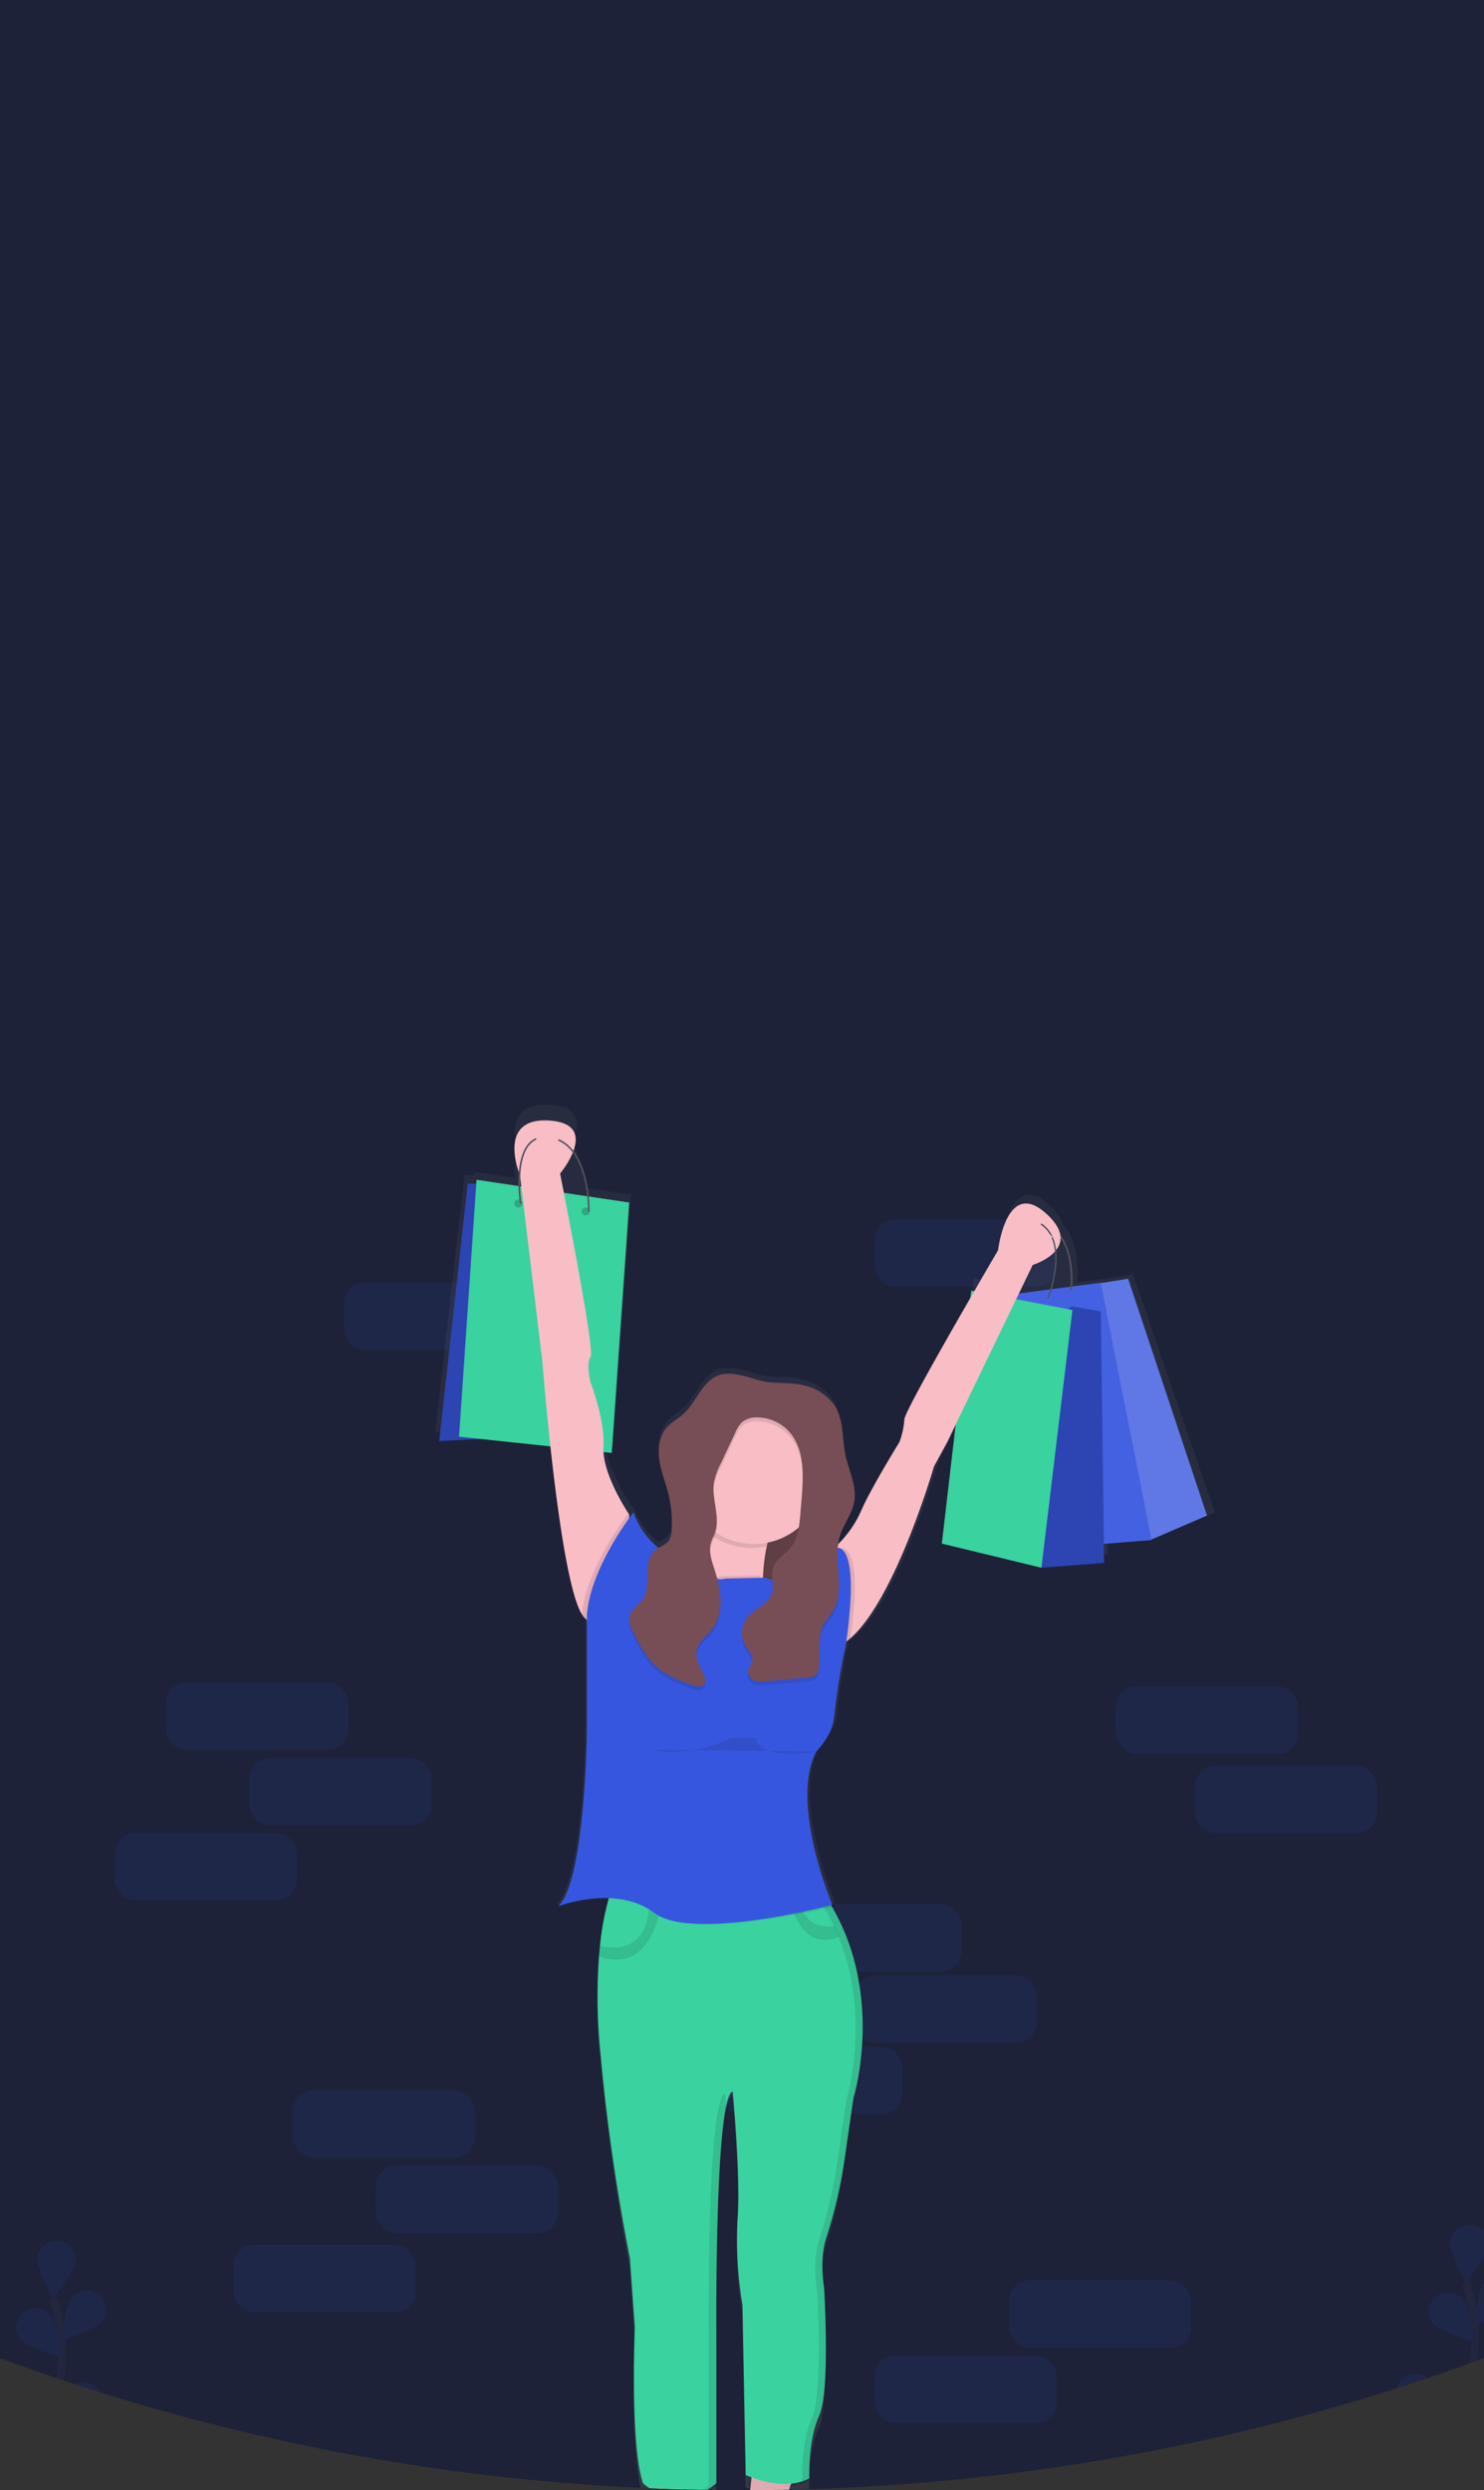 <svg id="Group_Copy" data-name="Group Copy" xmlns="http://www.w3.org/2000/svg" xmlns:xlink="http://www.w3.org/1999/xlink" width="375" height="629" viewBox="0 0 375 629">
  <rect x="0" y="0" width="375" height="629" fill="#333333" stroke="none"/>
  <defs>
    <clipPath id="clip-path">
      <path id="Combined_Shape" data-name="Combined Shape" d="M186.4,629c-2.916,0-5.831-.03-8.733-.1-.55,0-1.1,0-1.651-.03a543.184,543.184,0,0,1-97.351-10.8c-1.562-.328-3.124-.655-4.686-1A534.857,534.857,0,0,1,0,595.654V0H375V595.654a536.987,536.987,0,0,1-84.556,23.572c-1.577.312-3.154.595-4.73.878A543.422,543.422,0,0,1,187.9,629Z" transform="translate(0)" fill="#1d2238"/>
    </clipPath>
    <linearGradient id="linear-gradient" x1="0.5" y1="1" x2="0.5" gradientUnits="objectBoundingBox">
      <stop offset="0" stop-color="gray" stop-opacity="0.251"/>
      <stop offset="0.54" stop-color="gray" stop-opacity="0.122"/>
      <stop offset="1" stop-color="gray" stop-opacity="0.102"/>
    </linearGradient>
  </defs>
  <path id="Combined_Shape-2" data-name="Combined Shape" d="M186.4,629c-2.916,0-5.831-.03-8.733-.1-.55,0-1.1,0-1.651-.03a543.184,543.184,0,0,1-97.351-10.8c-1.562-.328-3.124-.655-4.686-1A534.857,534.857,0,0,1,0,595.654V0H375V595.654a536.987,536.987,0,0,1-84.556,23.572c-1.577.312-3.154.595-4.73.878A543.422,543.422,0,0,1,187.9,629Z" transform="translate(0)" fill="#1d2238"/>
  <g id="Group_Copy-2" data-name="Group Copy" clip-path="url(#clip-path)">
    <g id="undraw_successful_purchase_uyin" transform="translate(-99.324 279)">
      <rect id="Rectangle" width="46" height="17" rx="5.17" transform="translate(186.324 45)" fill="#3756df" opacity="0.1"/>
      <rect id="Rectangle-2" data-name="Rectangle" width="46" height="17" rx="5.17" transform="translate(320.324 29)" fill="#3756df" opacity="0.1"/>
      <rect id="Rectangle-3" data-name="Rectangle" width="46" height="17" rx="5.17" transform="translate(296.324 202)" fill="#3756df" opacity="0.1"/>
      <rect id="Rectangle-4" data-name="Rectangle" width="46" height="17" rx="5.17" transform="translate(315.324 220)" fill="#3756df" opacity="0.1"/>
      <rect id="Rectangle-5" data-name="Rectangle" width="46" height="17" rx="5.17" transform="translate(281.324 238)" fill="#3756df" opacity="0.1"/>
      <path id="Shape" d="M77.136,400.908c-6.365-.554-6.6-3.9-6.066-6.044-.858-2.443.892-5.9,2.354-7.593,2.477-2.9,1.653-13.225,2.889-17.358a3.322,3.322,0,0,1,2-2.318c.734-4.5,1.54-11.851,2.042-16.719l.085-.8a22.21,22.21,0,0,1-2.065-.825l-.824-43.8a102.787,102.787,0,0,1-1.236-22.316c.824-10.749-1.236-32.647-1.236-32.647-4.537,1.245-4.125,61.573-4.125,61.573v39.245a17.393,17.393,0,0,1-3.493,2.414,7.858,7.858,0,0,0-.085.877,48.934,48.934,0,0,0,.977,11.031c.332-.153.535-.266.535-.266s2.884,3.3.824,6.61c-1.016,1.634-1.23,7.113-1.185,12.23l.361,2.646c2.065,10.329-.824,10.329-.824,10.329a32.962,32.962,0,0,1-11.957,0c-6.184-1.238-7.42-11.986-5.36-15.7s1.236-11.569,1.236-11.569c.6-10.482,3.358-13.151,4.836-13.824-.04-.4-.085-.859-.113-1.159s-.062-.582-.091-.865a14.948,14.948,0,0,1-4.22-2.742c-3.3-9.917-2.06-40.081-2.06-40.081l-1.264-17.777s-4.537-21.9-7.426-52.48a146.038,146.038,0,0,1-.355-25.856q.119-1.408.265-2.7A72.168,72.168,0,0,1,43.7,200.84c.079-.288.158-.56.237-.814a36.613,36.613,0,0,0-13.418,2.109c7.014-6.18,7.426-44.627,7.426-44.627V127.763a4.112,4.112,0,0,1-.378-.47c-3.443-4.9-6.343-25.669-8.188-42.478L6.3,82.407,0,82.724,7.392,17.8H9.807l.056-.825L20.021,18.46a28.562,28.562,0,0,1,.564-7.039C19.53,7.18,18.92-.572,28.851.033c8.487.515,7.51,5.688,5.575,9.51,2.318,3.477,3.193,8.243,3.515,11.528l11.528,1.7L44.956,86.4l-1.964-.2c.858,6.779,6.5,15.079,6.5,15.079v.565c.259-.373.412-.565.412-.565a20.043,20.043,0,0,0,6.5,9.239,7.98,7.98,0,0,0,2.579-1.838,5.226,5.226,0,0,0,.761-2.827c.045-.491.045-.989.045-1.487a30.059,30.059,0,0,0-.841-6.553c-.688-2.9-1.829-5.7-2.257-8.656a14.462,14.462,0,0,1-.147-2.471A9.474,9.474,0,0,1,58.674,79.9c1.129-1.238,2.658-2.019,3.9-3.149,3.465-3.116,4.87-8.781,9.356-10.02a10.1,10.1,0,0,1,4.3,0c2.652.436,5.186,1.612,7.838,1.895,2.889.305,5.711.051,8.577.769a12.645,12.645,0,0,1,7.815,5.236c2.2,3.59,1.75,8.141,2.59,12.274.723,3.568,2.454,7.079,2.325,10.647a9.942,9.942,0,0,1-.147,2.21c-.558,3.042-2.658,5.575-3.56,8.532a14.188,14.188,0,0,0-.564,3.228c.982-.672,1.58-1.13,1.58-1.13a27.761,27.761,0,0,0,6.206-9.092c2.478-5.79,9.486-17.357,9.486-17.357a20.475,20.475,0,0,0,1.236-5.784c0-1.55,9.147-18.053,16.031-30.249l.463-4.048,1.631.311c3.109-5.484,5.367-9.408,5.367-9.408s2.059-18.6,11.956-9.5a11.127,11.127,0,0,1,3.488,4.982c4.13,4.258,3.837,12.377,3.667,14.639l6.659-.854,7.437-1.13L197,103.066,182.176,109.3l-12.256.956.046,3.466-16.082,1.238-25.156-6.22,3.217-28.117-1.569,3.325-3.3,6.219s-10.246,36.311-22.131,45.006c-.152.113-.3.22-.463.322-.056.345-.09.537-.09.537l-.22.995c-1.253,5.654-2.015,11.4-2.714,17.149-.564,4.348-4.514,8.306-4.514,8.306-7.008,13.247,4.125,39.255,4.125,39.255s-.5.131-1.388.351c.141.238.288.481.423.718.869,1.526,1.648,3.064,2.347,4.6q.61,1.323,1.129,2.646c8.436,21.327,2.031,42.106,2.031,42.106l-2.432,17.069a123.685,123.685,0,0,1-4.48,19.111c-1.743,5.631-.508,12.58-.508,12.58s1.653,26.449-1.236,33.059-2.478,16.114-2.478,16.114a11.131,11.131,0,0,1-3.487,1.227c-.1.311-.185.577-.276.877-1.517,5.27-1.693,13.27-1.659,17.6a4.98,4.98,0,0,1,1.3,3.438s.113.424.238,1.091c1.45.735.564,6.344.564,6.344s-1.648,6.61-.412,10.33,0,5.783,0,5.783S87.232,401,79.228,401C78.562,401,77.865,400.971,77.136,400.908Z" transform="translate(209.324)" fill="url(#linear-gradient)"/>
      <path id="Path" d="M31,59.812,16.66,66,0,5.944l3.908-4.8L11.07,0,31,59.812Z" transform="translate(373.324 44)" fill="#3756df"/>
      <path id="Path-2" data-name="Path" d="M31,59.812,16.66,66,0,5.944l3.908-4.8L11.07,0,31,59.812Z" transform="translate(373.324 44)" fill="#fff" opacity="0.2"/>
      <path id="Path-3" data-name="Path" d="M25.126,0,0,3.309,12.879,67,38,65,25.126,0Z" transform="translate(352.324 45)" fill="#3756df"/>
      <path id="Path-4" data-name="Path" d="M25.126,0,0,3.309,12.879,67,38,65,25.126,0Z" transform="translate(352.324 45)" fill="#f6f8fb" opacity="0.07"/>
      <path id="Path-5" data-name="Path" d="M7.864,17l-.4-.05C7.468,16.8,9.119,2.23,0,.392L.077,0C9.586,1.915,7.9,16.851,7.864,17Z" transform="translate(362.324 30)" fill="#535461"/>
      <rect id="Rectangle-6" data-name="Rectangle" width="29" height="41" transform="translate(275.324 92)" fill="#774e55"/>
      <rect id="Rectangle-7" data-name="Rectangle" width="29" height="41" transform="translate(275.324 92)" opacity="0.2"/>
      <path id="Path-6" data-name="Path" d="M16,64.762,0,66,2.463,3.3,7.793,0l7.384,1.238L16,64.762Z" transform="translate(362.324 51)" fill="#3756df"/>
      <path id="Path-7" data-name="Path" d="M16,64.762,0,66,2.463,3.3,7.793,0l7.384,1.238L16,64.762Z" transform="translate(362.324 51)" opacity="0.2"/>
      <path id="Path-8" data-name="Path" d="M33,4.887,7.425,0,0,63.9,25.164,70,33,4.887Z" transform="translate(337.324 47)" fill="#3ad29f"/>
      <path id="Path-9" data-name="Path" d="M10.8,0H7.2L0,65l16-.825L10.8,0Z" transform="translate(210.324 20)" fill="#3756df"/>
      <path id="Path-10" data-name="Path" d="M10.8,0H7.2L0,65l16-.825L10.8,0Z" transform="translate(210.324 20)" opacity="0.2"/>
      <path id="Path-11" data-name="Path" d="M4.42,0,0,64.892,38.58,69,43,5.75,4.42,0Z" transform="translate(215.324 19)" fill="#3ad29f"/>
      <path id="Path-12" data-name="Path" d="M8.4,0S3.164-.4,2.288,13.759c0,0,.876,7.685-1.311,11.329S.1,39.248,6.655,40.463a37.716,37.716,0,0,0,12.684,0s3.056,0,.876-10.114L15.848.813Z" transform="translate(258.324 354)" fill="#5c3d53"/>
      <path id="Path-13" data-name="Path" d="M8.4,0S3.164-.4,2.288,13.759c0,0,.876,7.685-1.311,11.329S.1,39.248,6.655,40.463a37.716,37.716,0,0,0,12.684,0s3.056,0,.876-10.114L15.848.813Z" transform="translate(258.324 354)" opacity="0.05"/>
      <path id="Path-14" data-name="Path" d="M21.876,23.06a27.713,27.713,0,0,0,.86,9.649L12.176,35.58s-17.467,2.463-10.56-4.54C4,28.627,5.179,24.49,5.691,20.12a61.108,61.108,0,0,0,.3-8.99,80.913,80.913,0,0,0-.719-8.4S30.863-6.295,25.175,8.473a52.912,52.912,0,0,0-2.445,8.23A43.8,43.8,0,0,0,21.876,23.06Z" transform="translate(270.324 95)" fill="#f8bdc5"/>
      <path id="Path-15" data-name="Path" d="M20.165,8.429a51.924,51.924,0,0,0-2.476,8.187A17.816,17.816,0,0,1,.729,11.071,79.076,79.076,0,0,0,0,2.715S25.926-6.262,20.165,8.429Z" transform="translate(275.324 95)" opacity="0.1"/>
      <circle id="Oval" cx="17.5" cy="17.5" r="17.5" transform="translate(272.324 76)" fill="#f8bdc5"/>
      <path id="Path-16" data-name="Path" d="M29,99.565v5.282L20.065,128l-2.439-2.439a4.1,4.1,0,0,1-.371-.461c-5.9-8.384-10.193-64.125-10.193-64.125L1.382,13.844S-4.709-.766,8.687.032s2.843,13.4,2.843,13.4,8.935,44.681,7.715,46.305,0,6.5,0,6.5,3.658,9.345,3.248,16.246S29,99.565,29,99.565Z" transform="translate(229.324 4)" fill="#f8bdc5"/>
      <path id="Path-17" data-name="Path" d="M51.956,15.517,30.342,60.3,27.019,66.4s-10.35,35.779-22.3,44.347A10.983,10.983,0,0,1,2.5,112L0,92.454l2.3-5.678.172-.434a27.331,27.331,0,0,0,6.233-8.956c2.5-5.7,9.562-17.1,9.562-17.1a19.786,19.786,0,0,0,1.248-5.7c0-2.445,23.69-42.753,23.69-42.753S45.28-6.49,55.28,2.466,51.956,15.517,51.956,15.517Z" transform="translate(308.324 25)" fill="#f8bdc5"/>
      <path id="Path-18" data-name="Path" d="M13,18.284S-1.252,24.108.423,18.7c1.021-3.28.644-9.479.191-13.812C.325,2.06,0,0,0,0L12.177,1.249a9.721,9.721,0,0,0-.7,3.309C11.075,10.077,13,18.284,13,18.284Z" transform="translate(265.324 349)" fill="#f8bdc5"/>
      <path id="Path-19" data-name="Path" d="M12.406,5.941c-2.028,7.173-1.5,19.665-1.5,19.665S-1.082,27.181.079,24.031C.887,21.851,2.069,11.048,2.711,4.7c.284-2.774.46-4.7.46-4.7L14,2.365A11.12,11.12,0,0,0,12.406,5.941Z" transform="translate(286.324 344)" fill="#f8bdc5"/>
      <path id="Path-20" data-name="Path" d="M0,0,12,1.256a9.954,9.954,0,0,0-.691,3.329,12.1,12.1,0,0,1-10.686.33C.32,2.067,0,0,0,0Z" transform="translate(264.324 348)" opacity="0.1"/>
      <path id="Path-21" data-name="Path" d="M12,2.315a10.516,10.516,0,0,0-1.705,3.512A23.393,23.393,0,0,1,0,4.608C.3,1.887.489,0,.489,0Z" transform="translate(288.324 345)" opacity="0.1"/>
      <path id="Path-22" data-name="Path" d="M64.662,53.9,62.232,70.65A119.413,119.413,0,0,1,57.749,89.4c-1.745,5.524-.508,12.339-.508,12.339S58.89,127.683,56,134.172s-2.475,15.81-2.475,15.81c-6.6,3.651-16.077-.813-16.077-.813L36.625,106.2a98.964,98.964,0,0,1-1.238-21.873C36.209,73.8,34.15,52.3,34.15,52.3c-4.563,1.217-4.123,60.4-4.123,60.4v38.514c-9.895,8.514-18.552,0-18.552,0-3.3-9.731-2.059-39.327-2.059-39.327L8.178,94.458A504.052,504.052,0,0,1,.764,42.972,140.654,140.654,0,0,1,.41,17.605q.12-1.38.262-2.653A69.714,69.714,0,0,1,2.805,3.6,25.276,25.276,0,0,1,4.06,0l44.3,2.025,2.612.118,6.273.286c.684,1.015,1.329,2.047,1.928,3.079.867,1.5,1.648,3.006,2.344,4.487.4.864.776,1.733,1.141,2.6C71.078,33.505,64.662,53.9,64.662,53.9Z" transform="translate(250.324 197)" fill="#3ad29f"/>
      <path id="Path-23" data-name="Path" d="M16,.005S14.012,18.343,0,13.036q.123-1.327.269-2.551C3.566,11.31,12.691,12.448,13.036,0Z" transform="translate(250.324 202)" opacity="0.1"/>
      <path id="Path-24" data-name="Path" d="M13,11.227C4.368,14.756,1.113,5.361,0,0L2.382.125c1.295,8.431,6.464,8.925,9.61,8.33Q12.522,9.865,13,11.227Z" transform="translate(298.324 199)" opacity="0.1"/>
      <path id="Path-25" data-name="Path" d="M9.128,5.467C7.059,5.142,3.9,4,4.889.027c0,0-3.83-1.323-3.426,14.485,0,0-.4,7.7-1.217,9.326s0,11.35,8.512,10.537c0,0,6.078,2.024,7.7-1.217,0,0-1.217-18.646.813-21.871S16.456,4.8,16.456,4.8s-2.871,1.593-4.934,1.122A21.7,21.7,0,0,0,9.128,5.467Z" transform="translate(262.324 359)" fill="#5c3d53"/>
      <path id="Path-26" data-name="Path" d="M.912,18.286S-3.305,25.111,6.4,25.91,20.31,21.9,20.31,21.9s1.266-2,0-5.62.42-10.034.42-10.034S22-1.383,19.044.222.912,18.286.912,18.286Z" transform="translate(279.324 372)" fill="#5c3d53"/>
      <path id="Path-27" data-name="Path" d="M.912,18.286S-3.305,25.111,6.4,25.91,20.31,21.9,20.31,21.9s1.266-2,0-5.62.42-10.034.42-10.034S22-1.383,19.044.222.912,18.286.912,18.286Z" transform="translate(279.324 372)" opacity="0.05"/>
      <path id="Path-28" data-name="Path" d="M12.2.511S7.02-1.533,5.725,2.556,5.295,16.885,2.7,19.75-3.339,30.392,7.02,29.985,19.558,26.3,19.558,26.3s-.43-10.234.866-13.1,0-7.363,0-7.363S20.824.075,12.2.511Z" transform="translate(279.324 367)" fill="#5c3d53"/>
      <circle id="Oval-2" data-name="Oval" cx="1" cy="1" r="1" transform="translate(229.324 24)" opacity="0.2"/>
      <circle id="Oval-3" data-name="Oval" cx="1" cy="1" r="1" transform="translate(246.324 26)" opacity="0.2"/>
      <path id="Path-29" data-name="Path" d="M18,19h-.409c0-.171.29-16.957-9.653-18.5A5.341,5.341,0,0,0,3.178,1.774C-.928,5.721.77,16.869.787,16.98l-.4.061C.31,16.572-1.359,5.578,2.894,1.493A5.724,5.724,0,0,1,8,.1C18.294,1.7,18,18.829,18,19Z" transform="translate(230.324 8)" fill="#535461"/>
      <path id="Path-30" data-name="Path" d="M1.98,19l-.312-.175C1.72,18.69,7.074,5.094,0,.355L.173,0C7.521,4.925,2.038,18.859,1.98,19Z" transform="translate(362.324 30)" fill="#535461"/>
      <path id="Path-31" data-name="Path" d="M22,12.683,11.782,15.577S-5.12,18.059,1.564,11C3.875,8.572,5.012,4.4,5.506,0c2.67,4.4,5.884,3.151,5.884,3.151l9.745-.2h.038A28.86,28.86,0,0,0,22,12.683Z" transform="translate(270.324 116)" opacity="0.1"/>
      <path id="Path-32" data-name="Path" d="M4.711,23.776A11.051,11.051,0,0,1,2.493,25L0,5.955,2.3.423,2.872,0C8.06,1.411,5.383,19.654,4.711,23.776Z" transform="translate(309.324 112)" opacity="0.1"/>
      <path id="Path-33" data-name="Path" d="M12,0V5.387L2.871,29,.379,26.513A4.185,4.185,0,0,1,0,26.043C1.079,13.732,12,0,12,0Z" transform="translate(246.324 103)" opacity="0.1"/>
      <path id="Path-34" data-name="Path" d="M57,5.461c-5.832,1.407-36.275,8.3-45.308,1.774A21.11,21.11,0,0,0,0,3.565,24.734,24.734,0,0,1,1.269,0l44.8,2.008,2.642.117,6.345.284Q56.094,3.926,57,5.461Z" transform="translate(253.324 197)" opacity="0.1"/>
      <path id="Path-35" data-name="Path" d="M0,0S6,9,10,0" transform="translate(232.324 6)" fill="#f8bdc5"/>
      <path id="Path-36" data-name="Path" d="M.251,0S-2,12.168,7,6.491" transform="translate(358.324 27)" fill="#f8bdc5"/>
      <g id="Group" transform="translate(254.324 197)" opacity="0.1">
        <path id="Path-37" data-name="Path" d="M12.715,4.015c-.2-2.471-.35-4.015-.35-4.015C7.781,1.219,8.222,60.478,8.222,60.478V99.039A14.541,14.541,0,0,1,0,102.784c2.991.258,6.555-.562,10.314-3.745V60.478S9.993,17.537,12.715,4.015Z" transform="translate(15.872 52.779)"/>
        <path id="Path-38" data-name="Path" d="M58.908,12.607c-.35-.865-.722-1.735-1.146-2.6-.7-1.5-1.484-3.015-2.355-4.492-.573-1.033-1.249-2.061-1.937-3.083l-6.3-.286-2.624-.118L.04,0,0,.09,42.475,2.027l2.624.118,6.3.286c.688,1.016,1.335,2.05,1.937,3.083.871,1.5,1.656,3.01,2.355,4.492.4.865.779,1.735,1.146,2.6,8.469,20.945,2.04,41.357,2.04,41.357L56.439,70.731a119.217,119.217,0,0,1-4.5,18.772c-1.753,5.531-.51,12.354-.51,12.354s1.656,25.977-1.243,32.474-2.487,15.83-2.487,15.83a12.221,12.221,0,0,1-5.191,1.4,13.408,13.408,0,0,0,7.26-1.4s-.413-9.338,2.487-15.83,1.243-32.474,1.243-32.474S52.25,95.029,54,89.5a119.217,119.217,0,0,0,4.5-18.772l2.441-16.768S67.377,33.541,58.908,12.607Z" transform="translate(0.011 0.432)"/>
      </g>
      <path id="Path-39" data-name="Path" d="M52.233,16.5c5.611,2.659,18.741-7.554,18.741-7.554C76.653,10.581,72.6,34.255,72.6,34.255l-.219.982C71.143,40.821,70.4,46.5,69.706,52.175c-.522,4.285-4.41,8.2-4.41,8.2-6.9,13.059,4.057,38.772,4.057,38.772s-35.288,9.389-45.018,2.038S0,99.557,0,99.557c6.9-6.12,7.294-44.079,7.294-44.079V26.119C8.108,13.872,19.078,0,19.078,0A20.385,20.385,0,0,0,36.04,13.488c2.766,4.517,6.172,3.246,6.172,3.246Z" transform="translate(240.324 103)" fill="#3756df"/>
      <path id="Path-40" data-name="Path" d="M27.414.231a10.346,10.346,0,0,0-4.352,0c-4.543,1.242-5.97,6.913-9.478,10.026-1.26,1.145-2.815,1.911-3.959,3.153-2.034,2.209-2.445,5.482-2.011,8.441S9.2,27.615,9.926,30.516a29.7,29.7,0,0,1,.8,8.882,5.186,5.186,0,0,1-.774,2.81c-.838,1.145-2.381,1.505-3.468,2.421-3.317,2.827-.578,8.693-3.011,12.3C2.43,58.495.471,59.525.072,61.356A6.007,6.007,0,0,0,.98,65.162c1.549,3.148,3.155,6.381,5.779,8.727s5.866,3.525,9.091,4.721c.977.361,2.2.675,2.947-.04.919-.893.225-2.4-.41-3.508-1.006-1.717-1.792-3.788-1.2-5.723s2.479-3.216,3.751-4.83c3.277-4.178,2.2-10.175.578-15.211-.688-2.123-1.462-4.384-.878-6.541.249-.927.74-1.768,1.052-2.678,1.387-4.052-.942-8.5-.26-12.722a18.158,18.158,0,0,1,1.734-4.733l3.67-7.812a7.711,7.711,0,0,1,1.624-2.529A5.818,5.818,0,0,1,32.5,11.036a11.028,11.028,0,0,1,7.877,3.554c3.93,4.326,3.681,10.873,3.208,16.642L43.244,35.4c-.249,3-.578,6.2-2.485,8.533-1.485,1.808-3.884,3.039-4.5,5.294-.532,1.94.468,4.046-.058,5.986-.786,2.9-4.4,3.949-6.317,6.3a6.387,6.387,0,0,0-.474,7.239c.728,1.145,1.89,2.289,1.734,3.634-.133,1.082-1.115,1.957-1.11,3.045a2.427,2.427,0,0,0,1.774,2.1,7.235,7.235,0,0,0,2.93.137L45.1,76.733a3.674,3.674,0,0,0,1.844-.5,3.2,3.2,0,0,0,1.058-2.341c.416-3.651-.578-7.64,1.266-10.833.578-1.024,1.427-1.877,2.069-2.861,3.537-5.494-.029-12.945,1.9-19.177.913-2.959,3.04-5.5,3.606-8.538.751-4.052-1.381-8.012-2.208-12.018-.85-4.138-.393-8.693-2.624-12.292A12.774,12.774,0,0,0,44.1,2.927c-2.89-.721-5.779-.464-8.669-.773C32.667,1.84,30.1.661,27.414.231Z" transform="translate(258.324 69)" opacity="0.1"/>
      <path id="Path-41" data-name="Path" d="M27.414.231a10.346,10.346,0,0,0-4.352,0c-4.543,1.242-5.97,6.913-9.478,10.026-1.26,1.145-2.815,1.911-3.959,3.153-2.034,2.209-2.445,5.482-2.011,8.441S9.2,27.615,9.926,30.516a29.7,29.7,0,0,1,.8,8.882,5.186,5.186,0,0,1-.774,2.81c-.838,1.145-2.381,1.505-3.468,2.421-3.317,2.827-.578,8.693-3.011,12.3C2.43,58.495.471,59.525.072,61.356A6.007,6.007,0,0,0,.98,65.162c1.549,3.148,3.155,6.381,5.779,8.727s5.866,3.525,9.091,4.721c.977.361,2.2.675,2.947-.04.919-.893.225-2.4-.41-3.508-1.006-1.717-1.792-3.788-1.2-5.723s2.479-3.216,3.751-4.83c3.277-4.178,2.2-10.175.578-15.211-.688-2.123-1.462-4.384-.878-6.541.249-.927.74-1.768,1.052-2.678,1.387-4.052-.942-8.5-.26-12.722a18.158,18.158,0,0,1,1.734-4.733l3.67-7.812a7.711,7.711,0,0,1,1.624-2.529A5.818,5.818,0,0,1,32.5,11.036a11.028,11.028,0,0,1,7.877,3.554c3.93,4.326,3.681,10.873,3.208,16.642L43.244,35.4c-.249,3-.578,6.2-2.485,8.533-1.485,1.808-3.884,3.039-4.5,5.294-.532,1.94.468,4.046-.058,5.986-.786,2.9-4.4,3.949-6.317,6.3a6.387,6.387,0,0,0-.474,7.239c.728,1.145,1.89,2.289,1.734,3.634-.133,1.082-1.115,1.957-1.11,3.045a2.427,2.427,0,0,0,1.774,2.1,7.235,7.235,0,0,0,2.93.137L45.1,76.733a3.674,3.674,0,0,0,1.844-.5,3.2,3.2,0,0,0,1.058-2.341c.416-3.651-.578-7.64,1.266-10.833.578-1.024,1.427-1.877,2.069-2.861,3.537-5.494-.029-12.945,1.9-19.177.913-2.959,3.04-5.5,3.606-8.538.751-4.052-1.381-8.012-2.208-12.018-.85-4.138-.393-8.693-2.624-12.292A12.774,12.774,0,0,0,44.1,2.927c-2.89-.721-5.779-.464-8.669-.773C32.667,1.845,30.1.666,27.414.231Z" transform="translate(258.324 68)" fill="#774e55"/>
      <path id="Path-42" data-name="Path" d="M0,2.95S8.08,5.48,19.793,0h6.052S26.247,5.9,42,3.369" transform="translate(264.324 160)" opacity="0.1"/>
      <ellipse id="Oval-4" data-name="Oval" cx="303.5" cy="28" rx="303.5" ry="28" transform="translate(0.324 362)" fill="#3756df" opacity="0.1"/>
      <rect id="Rectangle-8" data-name="Rectangle" width="46" height="17" rx="5.17" transform="translate(141.324 146)" fill="#3756df" opacity="0.1"/>
      <rect id="Rectangle-9" data-name="Rectangle" width="46" height="17" rx="5.17" transform="translate(162.324 165)" fill="#3756df" opacity="0.1"/>
      <rect id="Rectangle-10" data-name="Rectangle" width="46" height="17" rx="5.17" transform="translate(381.324 147)" fill="#3756df" opacity="0.1"/>
      <rect id="Rectangle-11" data-name="Rectangle" width="46" height="17" rx="5.17" transform="translate(401.324 167)" fill="#3756df" opacity="0.1"/>
      <rect id="Rectangle-12" data-name="Rectangle" width="46" height="17" rx="5.17" transform="translate(128.324 184)" fill="#3756df" opacity="0.1"/>
      <rect id="Rectangle-13" data-name="Rectangle" width="46" height="17" rx="5.17" transform="translate(173.324 249)" fill="#3756df" opacity="0.1"/>
      <rect id="Rectangle-14" data-name="Rectangle" width="46" height="17" rx="5.17" transform="translate(194.324 268)" fill="#3756df" opacity="0.1"/>
      <rect id="Rectangle-15" data-name="Rectangle" width="46" height="17" rx="5.17" transform="translate(158.324 288)" fill="#3756df" opacity="0.1"/>
      <rect id="Rectangle-16" data-name="Rectangle" width="46" height="17" rx="5.17" transform="translate(354.324 297)" fill="#3756df" opacity="0.1"/>
      <rect id="Rectangle-17" data-name="Rectangle" width="46" height="17" rx="5.17" transform="translate(320.324 316)" fill="#3756df" opacity="0.1"/>
      <g id="Group-2" data-name="Group" transform="translate(508.324 219)" opacity="0.1">
        <path id="Path-43" data-name="Path" d="M1.994,127.874s-8.216-41.194,8.7-69.429a63.091,63.091,0,0,0,8.868-39.274A106.037,106.037,0,0,0,15.595,0" transform="translate(23.686 27.892)" fill="none" stroke="#535461" stroke-miterlimit="10" stroke-width="2"/>
        <path id="Path-44" data-name="Path" d="M18.012,9.58c-.454,4.913-10.78,18.351-10.78,18.351S-.44,12.859.02,7.94a9.01,9.01,0,0,1,9.8-7.9,8.968,8.968,0,0,1,8.184,9.536Z" transform="translate(31.833 0.455)" fill="#3756df"/>
        <path id="Path-45" data-name="Path" d="M19.121,14.765C16.04,18.645,0,24.378,0,24.378S1.838,7.6,4.919,3.719A9.075,9.075,0,0,1,20.686,5.739,8.868,8.868,0,0,1,19.1,14.765Z" transform="translate(43.065 23.852)" fill="#3756df"/>
        <path id="Path-46" data-name="Path" d="M21.408,17.207C16.766,19.015,0,15.949,0,15.949S10.145,2.382,14.786.574A9.063,9.063,0,0,1,26.368,5.665a8.909,8.909,0,0,1-4.961,11.542Z" transform="translate(35.808 67.866)" fill="#3756df"/>
        <path id="Path-47" data-name="Path" d="M21.317,16.659C17.05,19.22,0,19,0,19S7.682,3.934,11.949,1.374a9.114,9.114,0,0,1,9.114-.294,8.895,8.895,0,0,1,.254,15.58Z" transform="translate(24.137 102.752)" fill="#3756df"/>
        <path id="Path-48" data-name="Path" d="M2.258,14.852c3.245,3.751,19.512,8.8,19.512,8.8S19.217,6.968,15.977,3.223A9.073,9.073,0,0,0,.5,6.008a8.87,8.87,0,0,0,1.758,8.844Z" transform="translate(21.834 32.598)" fill="#3756df"/>
        <path id="Path-49" data-name="Path" d="M4.351,16.585c4.227,2.617,21.283,2.622,21.283,2.622S18.156,4.046,13.923,1.424a9.114,9.114,0,0,0-9.1-.4,8.895,8.895,0,0,0-.477,15.558Z" transform="translate(6.497 71.195)" fill="#3756df"/>
        <path id="Path-50" data-name="Path" d="M3.25,15.807c3.722,3.285,20.528,6.149,20.528,6.149S18.995,5.755,15.267,2.47A9.1,9.1,0,0,0,6.3.42,8.9,8.9,0,0,0,3.25,15.807Z" transform="translate(0.155 112.903)" fill="#3756df"/>
      </g>
      <g id="Group-3" data-name="Group" transform="translate(448.324 283)" opacity="0.1">
        <path id="Path-51" data-name="Path" d="M1.08,68.149s-4.447-21.953,4.71-37a33.189,33.189,0,0,0,4.8-20.933A55.717,55.717,0,0,0,8.451,0" transform="translate(13.017 14.496)" fill="none" stroke="#535461" stroke-miterlimit="10" stroke-width="2"/>
        <path id="Path-52" data-name="Path" d="M9.757,4.926c-.246,2.619-5.838,9.781-5.838,9.781S-.236,6.676.011,4.056A4.868,4.868,0,0,1,5.3.02,4.811,4.811,0,0,1,9.74,4.926Z" transform="translate(17.428 0.051)" fill="#3756df"/>
        <path id="Path-53" data-name="Path" d="M10.359,7.6C8.688,9.663,0,12.717,0,12.717S1,3.8,2.667,1.71a4.985,4.985,0,0,1,6.779-.692A4.681,4.681,0,0,1,10.359,7.6Z" transform="translate(23.505 12.613)" fill="#3756df"/>
        <path id="Path-54" data-name="Path" d="M11.6,9.142C9.083,10.106,0,8.473,0,8.473S5.494,1.228,8.012.281a4.934,4.934,0,0,1,6.2,2.737A4.721,4.721,0,0,1,11.6,9.142Z" transform="translate(19.579 35.833)" fill="#3756df"/>
        <path id="Path-55" data-name="Path" d="M11.544,8.9C9.254,10.263,0,10.146,0,10.146S4.161,2.115,6.473.75A5.007,5.007,0,0,1,11.43.571,4.75,4.75,0,0,1,14,4.7a4.742,4.742,0,0,1-2.457,4.2Z" transform="translate(13.261 54.358)" fill="#3756df"/>
        <path id="Path-56" data-name="Path" d="M1.181,7.866c1.757,2,10.571,4.693,10.571,4.693S10.373,3.641,8.616,1.668a4.987,4.987,0,0,0-6.9-.524,4.681,4.681,0,0,0-.538,6.721Z" transform="translate(12.051 17.057)" fill="#3756df"/>
        <path id="Path-57" data-name="Path" d="M2.234,8.76c2.289,1.393,11.526,1.4,11.526,1.4S9.709,2.078,7.419.684A4.97,4.97,0,0,0,.744,2.241a4.691,4.691,0,0,0,1.49,6.525Z" transform="translate(3.827 37.648)" fill="#3756df"/>
        <path id="Path-58" data-name="Path" d="M1.545,8.26c2.015,1.75,11.12,3.277,11.12,3.277S10.078,2.9,8.086,1.154a4.986,4.986,0,0,0-6.845.439,4.677,4.677,0,0,0,.332,6.672Z" transform="translate(0.493 59.961)" fill="#3756df"/>
      </g>
      <g id="Group-4" data-name="Group" transform="translate(91.324 287)" opacity="0.1">
        <path id="Path-59" data-name="Path" d="M1.08,68.149s-4.447-21.953,4.71-37a33.189,33.189,0,0,0,4.8-20.933A55.717,55.717,0,0,0,8.451,0" transform="translate(13.017 14.496)" fill="none" stroke="#535461" stroke-miterlimit="10" stroke-width="2"/>
        <path id="Path-60" data-name="Path" d="M9.757,4.926c-.246,2.619-5.838,9.781-5.838,9.781S-.236,6.676.011,4.056A4.868,4.868,0,0,1,5.3.02,4.811,4.811,0,0,1,9.74,4.926Z" transform="translate(17.428 0.051)" fill="#3756df"/>
        <path id="Path-61" data-name="Path" d="M10.359,7.6C8.688,9.663,0,12.717,0,12.717S1,3.8,2.667,1.71a4.985,4.985,0,0,1,6.779-.692A4.681,4.681,0,0,1,10.359,7.6Z" transform="translate(23.505 12.613)" fill="#3756df"/>
        <path id="Path-62" data-name="Path" d="M11.6,9.142C9.083,10.106,0,8.473,0,8.473S5.494,1.228,8.012.281a4.934,4.934,0,0,1,6.2,2.737A4.721,4.721,0,0,1,11.6,9.142Z" transform="translate(19.579 35.833)" fill="#3756df"/>
        <path id="Path-63" data-name="Path" d="M11.544,8.9C9.254,10.263,0,10.146,0,10.146S4.161,2.115,6.473.75A5.007,5.007,0,0,1,11.43.571,4.75,4.75,0,0,1,14,4.7a4.742,4.742,0,0,1-2.457,4.2Z" transform="translate(13.261 54.358)" fill="#3756df"/>
        <path id="Path-64" data-name="Path" d="M1.181,7.866c1.757,2,10.571,4.693,10.571,4.693S10.373,3.641,8.616,1.668a4.987,4.987,0,0,0-6.9-.524,4.681,4.681,0,0,0-.538,6.721Z" transform="translate(12.051 17.057)" fill="#3756df"/>
        <path id="Path-65" data-name="Path" d="M2.234,8.76c2.289,1.393,11.526,1.4,11.526,1.4S9.709,2.078,7.419.684A4.97,4.97,0,0,0,.744,2.241a4.691,4.691,0,0,0,1.49,6.525Z" transform="translate(3.827 37.648)" fill="#3756df"/>
        <path id="Path-66" data-name="Path" d="M1.545,8.26c2.015,1.75,11.12,3.277,11.12,3.277S10.078,2.9,8.086,1.154a4.986,4.986,0,0,0-6.845.439,4.677,4.677,0,0,0,.332,6.672Z" transform="translate(0.493 59.961)" fill="#3756df"/>
      </g>
    </g>
  </g>
</svg>
